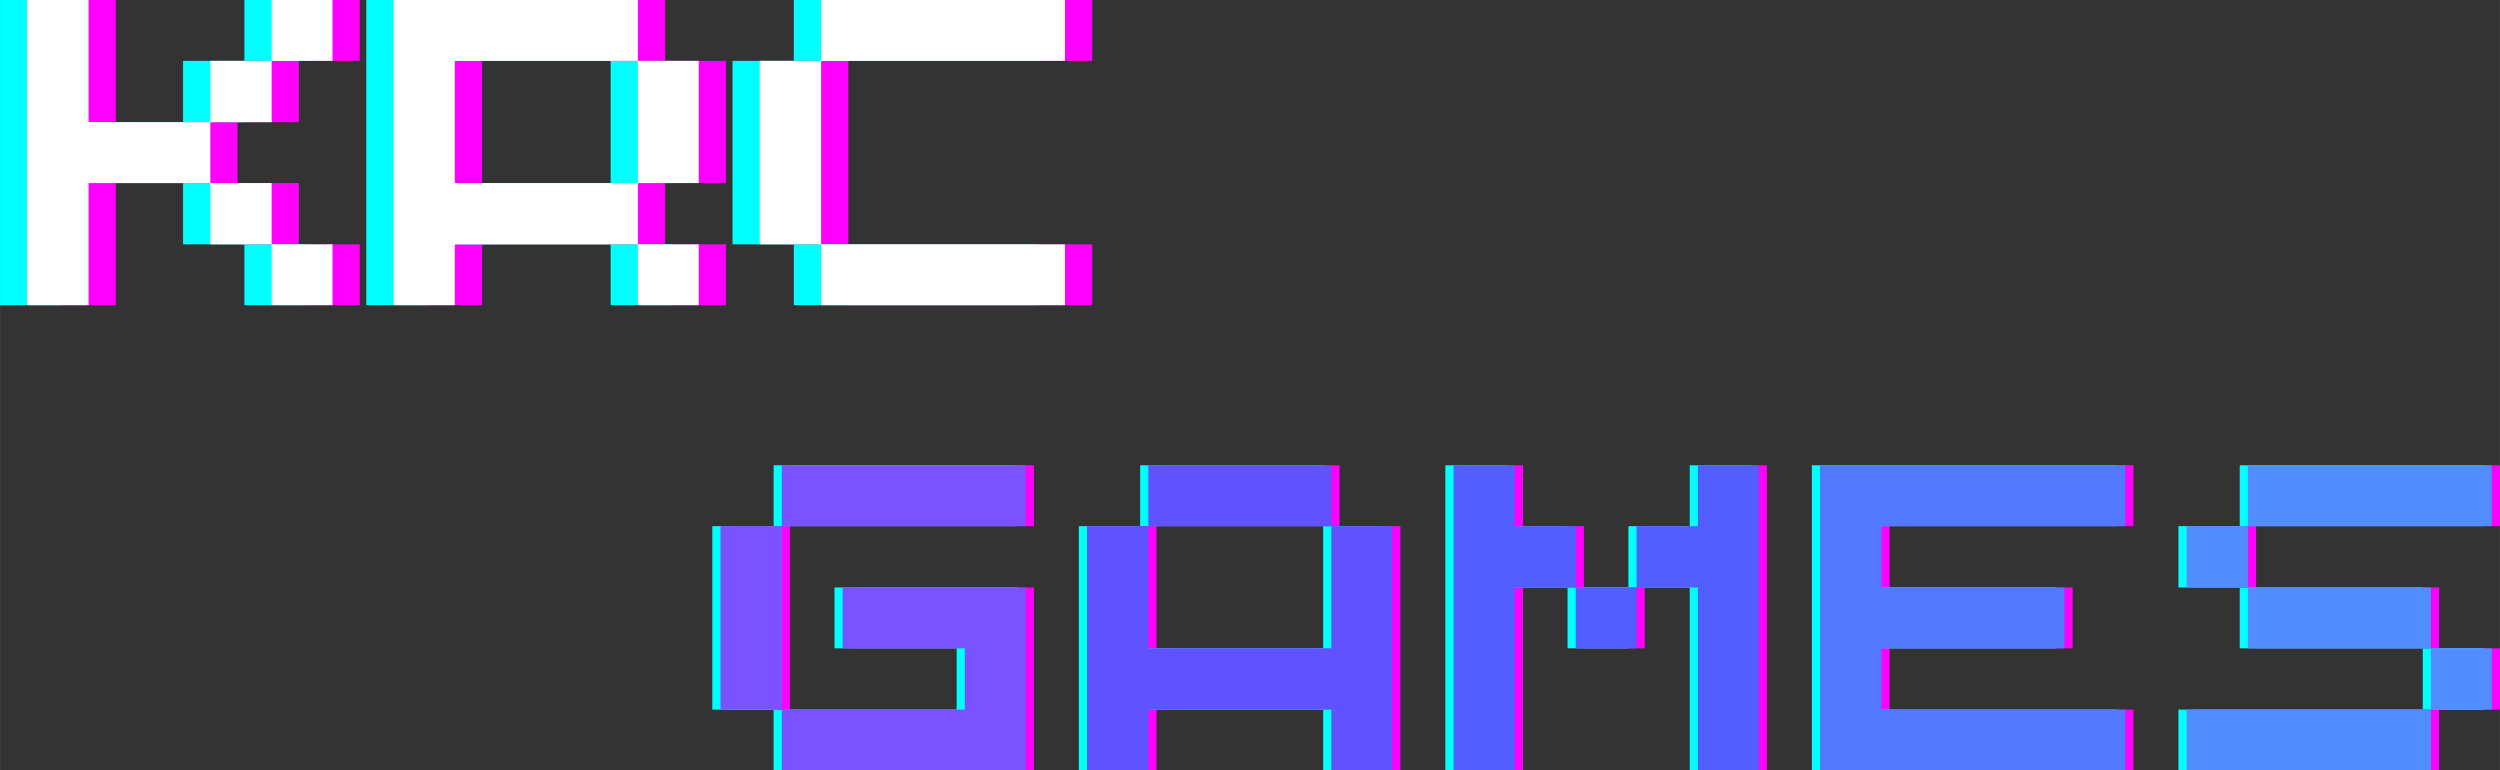 <?xml version="1.0" encoding="UTF-8" standalone="no"?>
<svg
   width="114.674"
   zoomAndPan="magnify"
   viewBox="0 0 86.005 26.507"
   height="35.342"
   preserveAspectRatio="xMidYMid"
   version="1.0"
   id="svg356"
   xmlns="http://www.w3.org/2000/svg"
   xmlns:svg="http://www.w3.org/2000/svg">
  <rect x="0" y="0" width="86.005" height="26.507" fill="#333333" stroke="none"/>
  <defs
     id="defs46" />
  <g
     fill="#ff00ff"
     fill-opacity="1"
     id="g287"
     transform="translate(-141.732,-181.743)">
    <g
       transform="translate(142.56,192.243)"
       id="g286">
      <g
         id="g285">
        <path
           d="M 1.047,0 V -10.5 H 3.156 v 4.203 h 4.188 v 2.094 H 3.156 V 0 Z M 7.344,-2.094 v -2.109 h 2.109 v 2.109 z m 0,-4.203 V -8.406 h 2.109 v 2.109 z M 9.453,0 v -2.094 h 2.094 V 0 Z m 0,-8.406 V -10.5 h 2.094 v 2.094 z m 0,0"
           id="path284" />
      </g>
    </g>
  </g>
  <g
     fill="#ff00ff"
     fill-opacity="1"
     id="g290"
     transform="translate(-141.732,-181.743)">
    <g
       transform="translate(155.16,192.243)"
       id="g289">
      <g
         id="g288">
        <path
           d="m 1.047,0 v -10.5 h 8.406 v 2.094 H 3.156 v 4.203 H 9.453 V -2.094 H 3.156 V 0 Z m 8.406,0 v -2.094 h 2.094 V 0 Z m 0,-4.203 V -8.406 h 2.094 v 4.203 z m 0,0"
           id="path287" />
      </g>
    </g>
  </g>
  <g
     fill="#ff00ff"
     fill-opacity="1"
     id="g293"
     transform="translate(-141.732,-181.743)">
    <g
       transform="translate(167.76,192.243)"
       id="g292">
      <g
         id="g291">
        <path
           d="m 3.156,-8.406 v 6.312 H 1.047 v -6.312 z m 0,8.406 v -2.094 h 8.391 V 0 Z m 0,-8.406 V -10.5 h 8.391 v 2.094 z m 0,0"
           id="path290" />
      </g>
    </g>
  </g>
  <g
     fill="#00ffff"
     fill-opacity="1"
     id="g296"
     transform="translate(-141.732,-181.743)">
    <g
       transform="translate(140.685,192.243)"
       id="g295">
      <g
         id="g294">
        <path
           d="M 1.047,0 V -10.5 H 3.156 v 4.203 h 4.188 v 2.094 H 3.156 V 0 Z M 7.344,-2.094 v -2.109 h 2.109 v 2.109 z m 0,-4.203 V -8.406 h 2.109 v 2.109 z M 9.453,0 v -2.094 h 2.094 V 0 Z m 0,-8.406 V -10.5 h 2.094 v 2.094 z m 0,0"
           id="path293" />
      </g>
    </g>
  </g>
  <g
     fill="#00ffff"
     fill-opacity="1"
     id="g299"
     transform="translate(-141.732,-181.743)">
    <g
       transform="translate(153.285,192.243)"
       id="g298">
      <g
         id="g297">
        <path
           d="m 1.047,0 v -10.5 h 8.406 v 2.094 H 3.156 v 4.203 H 9.453 V -2.094 H 3.156 V 0 Z m 8.406,0 v -2.094 h 2.094 V 0 Z m 0,-4.203 V -8.406 h 2.094 v 4.203 z m 0,0"
           id="path296" />
      </g>
    </g>
  </g>
  <g
     fill="#00ffff"
     fill-opacity="1"
     id="g302"
     transform="translate(-141.732,-181.743)">
    <g
       transform="translate(165.885,192.243)"
       id="g301">
      <g
         id="g300">
        <path
           d="m 3.156,-8.406 v 6.312 H 1.047 v -6.312 z m 0,8.406 v -2.094 h 8.391 V 0 Z m 0,-8.406 V -10.5 h 8.391 v 2.094 z m 0,0"
           id="path299" />
      </g>
    </g>
  </g>
  <g
     fill="#ffffff"
     fill-opacity="1"
     id="g305"
     transform="translate(-141.732,-181.743)">
    <g
       transform="translate(141.623,192.243)"
       id="g304">
      <g
         id="g303">
        <path
           d="M 1.047,0 V -10.5 H 3.156 v 4.203 h 4.188 v 2.094 H 3.156 V 0 Z M 7.344,-2.094 v -2.109 h 2.109 v 2.109 z m 0,-4.203 V -8.406 h 2.109 v 2.109 z M 9.453,0 v -2.094 h 2.094 V 0 Z m 0,-8.406 V -10.5 h 2.094 v 2.094 z m 0,0"
           id="path302" />
      </g>
    </g>
  </g>
  <g
     fill="#ffffff"
     fill-opacity="1"
     id="g308"
     transform="translate(-141.732,-181.743)">
    <g
       transform="translate(154.223,192.243)"
       id="g307">
      <g
         id="g306">
        <path
           d="m 1.047,0 v -10.5 h 8.406 v 2.094 H 3.156 v 4.203 H 9.453 V -2.094 H 3.156 V 0 Z m 8.406,0 v -2.094 h 2.094 V 0 Z m 0,-4.203 V -8.406 h 2.094 v 4.203 z m 0,0"
           id="path305" />
      </g>
    </g>
  </g>
  <g
     fill="#ffffff"
     fill-opacity="1"
     id="g311"
     transform="translate(-141.732,-181.743)">
    <g
       transform="translate(166.822,192.243)"
       id="g310">
      <g
         id="g309">
        <path
           d="m 3.156,-8.406 v 6.312 H 1.047 v -6.312 z m 0,8.406 v -2.094 h 8.391 V 0 Z m 0,-8.406 V -10.5 h 8.391 v 2.094 z m 0,0"
           id="path308" />
      </g>
    </g>
  </g>
  <g
     fill="#ff00ff"
     fill-opacity="1"
     id="g314"
     transform="translate(-141.732,-181.743)">
    <g
       transform="translate(165.753,208.25)"
       id="g313">
      <g
         id="g312">
        <path
           d="M 3.156,0 V -2.094 H 9.453 V -4.203 H 5.25 v -2.094 h 6.297 V 0 Z M 1.047,-2.094 v -6.312 H 3.156 v 6.312 z M 3.156,-8.406 V -10.5 h 8.391 v 2.094 z m 0,0"
           id="path311" />
      </g>
    </g>
  </g>
  <g
     fill="#00ffff"
     fill-opacity="1"
     id="g317"
     transform="translate(-141.732,-181.743)">
    <g
       transform="translate(165.19,208.25)"
       id="g316">
      <g
         id="g315">
        <path
           d="M 3.156,0 V -2.094 H 9.453 V -4.203 H 5.25 v -2.094 h 6.297 V 0 Z M 1.047,-2.094 v -6.312 H 3.156 v 6.312 z M 3.156,-8.406 V -10.5 h 8.391 v 2.094 z m 0,0"
           id="path314" />
      </g>
    </g>
  </g>
  <g
     fill="#7a52ff"
     fill-opacity="1"
     id="g320"
     transform="translate(-141.732,-181.743)">
    <g
       transform="translate(165.471,208.25)"
       id="g319">
      <g
         id="g318">
        <path
           d="M 3.156,0 V -2.094 H 9.453 V -4.203 H 5.25 v -2.094 h 6.297 V 0 Z M 1.047,-2.094 v -6.312 H 3.156 v 6.312 z M 3.156,-8.406 V -10.5 h 8.391 v 2.094 z m 0,0"
           id="path317" />
      </g>
    </g>
  </g>
  <g
     fill="#ff00ff"
     fill-opacity="1"
     id="g323"
     transform="translate(-141.732,-181.743)">
    <g
       transform="translate(178.362,208.25)"
       id="g322">
      <g
         id="g321">
        <path
           d="M 1.047,0 V -8.406 H 3.156 v 4.203 H 9.453 V -8.406 h 2.094 V 0 H 9.453 V -2.094 H 3.156 V 0 Z M 3.156,-8.406 V -10.5 h 6.297 v 2.094 z m 0,0"
           id="path320" />
      </g>
    </g>
  </g>
  <g
     fill="#00ffff"
     fill-opacity="1"
     id="g326"
     transform="translate(-141.732,-181.743)">
    <g
       transform="translate(177.8,208.25)"
       id="g325">
      <g
         id="g324">
        <path
           d="M 1.047,0 V -8.406 H 3.156 v 4.203 H 9.453 V -8.406 h 2.094 V 0 H 9.453 V -2.094 H 3.156 V 0 Z M 3.156,-8.406 V -10.5 h 6.297 v 2.094 z m 0,0"
           id="path323" />
      </g>
    </g>
  </g>
  <g
     fill="#6052ff"
     fill-opacity="1"
     id="g329"
     transform="translate(-141.732,-181.743)">
    <g
       transform="translate(178.081,208.25)"
       id="g328">
      <g
         id="g327">
        <path
           d="M 1.047,0 V -8.406 H 3.156 v 4.203 H 9.453 V -8.406 h 2.094 V 0 H 9.453 V -2.094 H 3.156 V 0 Z M 3.156,-8.406 V -10.5 h 6.297 v 2.094 z m 0,0"
           id="path326" />
      </g>
    </g>
  </g>
  <g
     fill="#ff00ff"
     fill-opacity="1"
     id="g332"
     transform="translate(-141.732,-181.743)">
    <g
       transform="translate(190.971,208.25)"
       id="g331">
      <g
         id="g330">
        <path
           d="M 9.453,0 V -6.297 H 7.344 V -8.406 H 9.453 V -10.5 h 2.094 V 0 Z M 1.047,0 V -10.5 H 3.156 v 2.094 H 5.25 v 2.109 H 3.156 V 0 Z M 5.25,-4.203 v -2.094 h 2.094 v 2.094 z m 0,0"
           id="path329" />
      </g>
    </g>
  </g>
  <g
     fill="#00ffff"
     fill-opacity="1"
     id="g335"
     transform="translate(-141.732,-181.743)">
    <g
       transform="translate(190.409,208.25)"
       id="g334">
      <g
         id="g333">
        <path
           d="M 9.453,0 V -6.297 H 7.344 V -8.406 H 9.453 V -10.5 h 2.094 V 0 Z M 1.047,0 V -10.5 H 3.156 v 2.094 H 5.25 v 2.109 H 3.156 V 0 Z M 5.25,-4.203 v -2.094 h 2.094 v 2.094 z m 0,0"
           id="path332" />
      </g>
    </g>
  </g>
  <g
     fill="#525eff"
     fill-opacity="1"
     id="g338"
     transform="translate(-141.732,-181.743)">
    <g
       transform="translate(190.69,208.25)"
       id="g337">
      <g
         id="g336">
        <path
           d="M 9.453,0 V -6.297 H 7.344 V -8.406 H 9.453 V -10.5 h 2.094 V 0 Z M 1.047,0 V -10.5 H 3.156 v 2.094 H 5.25 v 2.109 H 3.156 V 0 Z M 5.25,-4.203 v -2.094 h 2.094 v 2.094 z m 0,0"
           id="path335" />
      </g>
    </g>
  </g>
  <g
     fill="#ff00ff"
     fill-opacity="1"
     id="g341"
     transform="translate(-141.732,-181.743)">
    <g
       transform="translate(203.581,208.25)"
       id="g340">
      <g
         id="g339">
        <path
           d="m 1.047,0 v -10.5 h 10.5 v 2.094 H 3.156 v 2.109 h 6.297 v 2.094 H 3.156 v 2.109 h 8.391 V 0 Z m 0,0"
           id="path338" />
      </g>
    </g>
  </g>
  <g
     fill="#00ffff"
     fill-opacity="1"
     id="g344"
     transform="translate(-141.732,-181.743)">
    <g
       transform="translate(203.018,208.25)"
       id="g343">
      <g
         id="g342">
        <path
           d="m 1.047,0 v -10.5 h 10.5 v 2.094 H 3.156 v 2.109 h 6.297 v 2.094 H 3.156 v 2.109 h 8.391 V 0 Z m 0,0"
           id="path341" />
      </g>
    </g>
  </g>
  <g
     fill="#5278ff"
     fill-opacity="1"
     id="g347"
     transform="translate(-141.732,-181.743)">
    <g
       transform="translate(203.3,208.25)"
       id="g346">
      <g
         id="g345">
        <path
           d="m 1.047,0 v -10.5 h 10.5 v 2.094 H 3.156 v 2.109 h 6.297 v 2.094 H 3.156 v 2.109 h 8.391 V 0 Z m 0,0"
           id="path344" />
      </g>
    </g>
  </g>
  <g
     fill="#ff00ff"
     fill-opacity="1"
     id="g350"
     transform="translate(-141.732,-181.743)">
    <g
       transform="translate(216.19,208.25)"
       id="g349">
      <g
         id="g348">
        <path
           d="m 3.156,-8.406 v 2.109 H 1.047 V -8.406 Z M 1.047,0 v -2.094 h 8.406 V 0 Z M 3.156,-4.203 v -2.094 h 6.297 v 2.094 z m 0,-4.203 V -10.5 h 8.391 v 2.094 z m 6.297,6.312 v -2.109 h 2.094 v 2.109 z m 0,0"
           id="path347" />
      </g>
    </g>
  </g>
  <g
     fill="#00ffff"
     fill-opacity="1"
     id="g353"
     transform="translate(-141.732,-181.743)">
    <g
       transform="translate(215.628,208.25)"
       id="g352">
      <g
         id="g351">
        <path
           d="m 3.156,-8.406 v 2.109 H 1.047 V -8.406 Z M 1.047,0 v -2.094 h 8.406 V 0 Z M 3.156,-4.203 v -2.094 h 6.297 v 2.094 z m 0,-4.203 V -10.5 h 8.391 v 2.094 z m 6.297,6.312 v -2.109 h 2.094 v 2.109 z m 0,0"
           id="path350" />
      </g>
    </g>
  </g>
  <g
     fill="#528dff"
     fill-opacity="1"
     id="g356"
     transform="translate(-141.732,-181.743)">
    <g
       transform="translate(215.909,208.25)"
       id="g355">
      <g
         id="g354">
        <path
           d="m 3.156,-8.406 v 2.109 H 1.047 V -8.406 Z M 1.047,0 v -2.094 h 8.406 V 0 Z M 3.156,-4.203 v -2.094 h 6.297 v 2.094 z m 0,-4.203 V -10.5 h 8.391 v 2.094 z m 6.297,6.312 v -2.109 h 2.094 v 2.109 z m 0,0"
           id="path353" />
      </g>
    </g>
  </g>
</svg>
